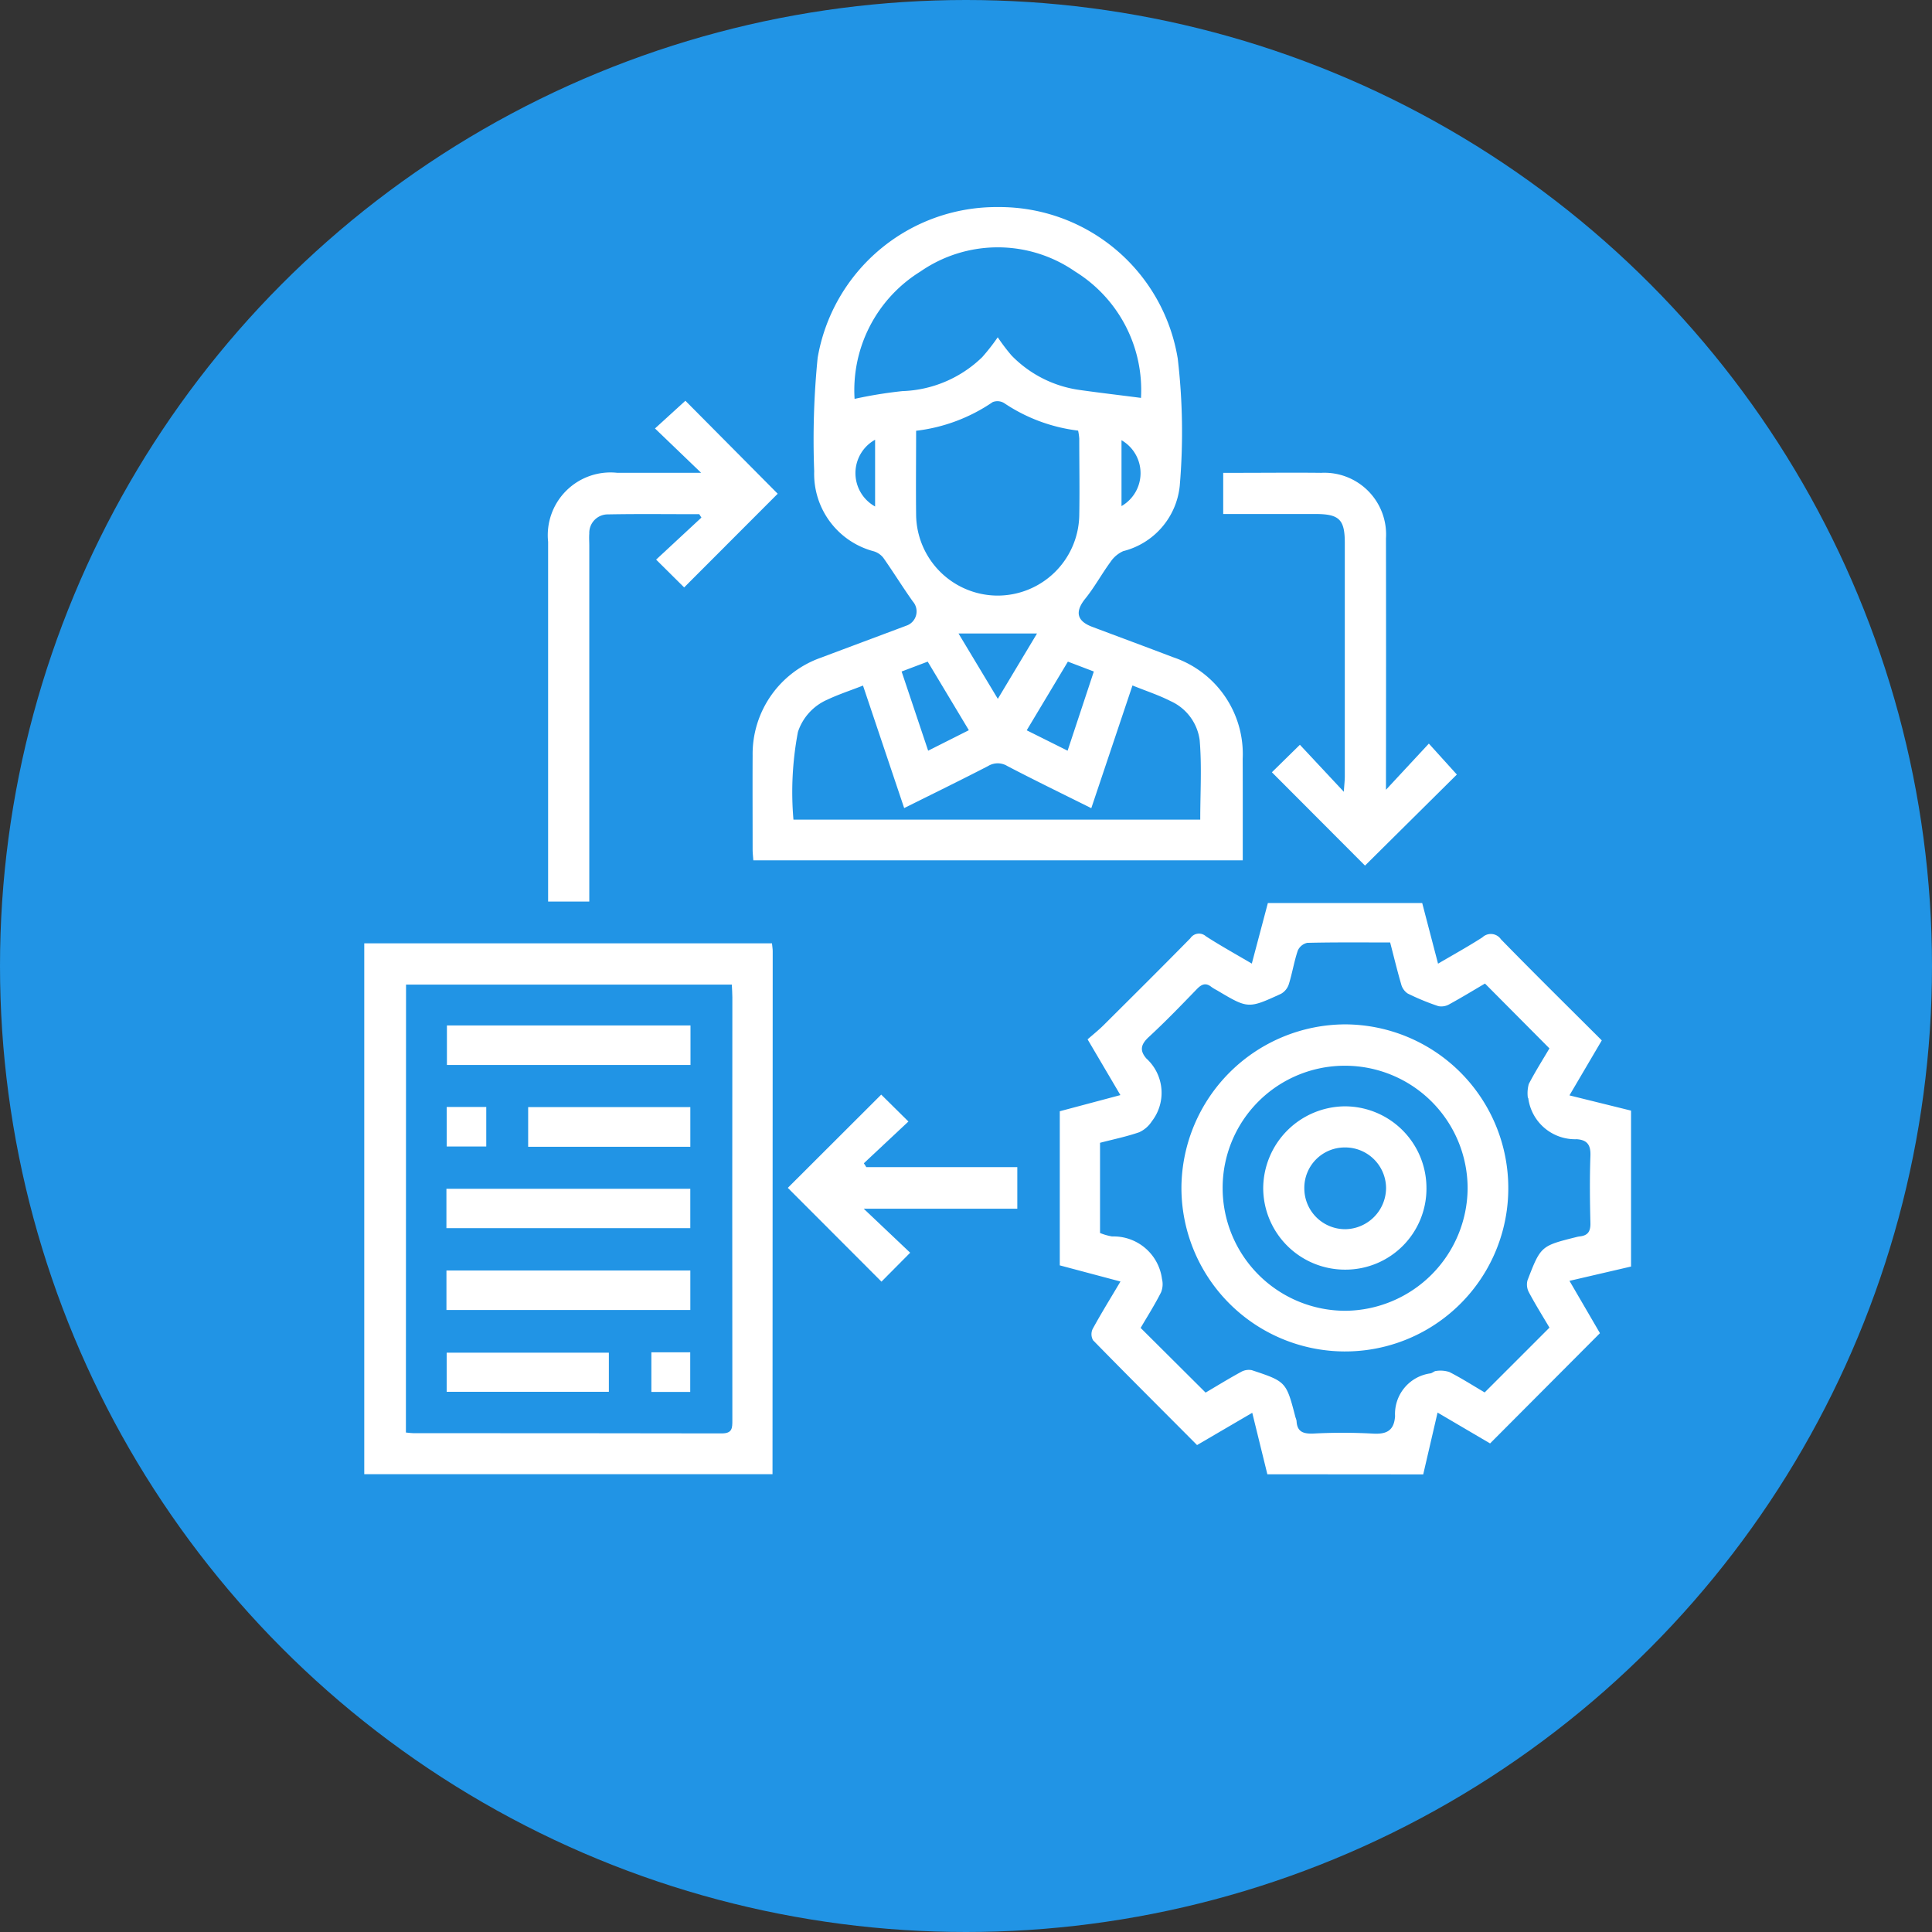 <svg xmlns="http://www.w3.org/2000/svg" width="61" height="61" viewBox="0 0 61 61">
  <rect x="0" y="0" width="61" height="61" fill="#333333" stroke="none"/>
  <g id="Grupo_142439" data-name="Grupo 142439" transform="translate(-0.266 0.499)">
    <circle id="Elipse_4868" data-name="Elipse 4868" cx="30.5" cy="30.5" r="30.5" transform="translate(0.266 -0.499)" fill="#2194e5"/>
    <g id="KiCqgd.tif" transform="translate(-1229.951 6382.664)">
      <g id="Grupo_156327" data-name="Grupo 156327" transform="translate(1241.718 -6376.62)">
        <path id="Trazado_196667" data-name="Trazado 196667" d="M1528.823-6077.966l-.477-1.941-1.743,1.019c-1.1-1.108-2.2-2.2-3.283-3.309a.388.388,0,0,1-.014-.355c.267-.489.56-.963.879-1.5l-1.916-.51v-4.866l1.914-.51-1.036-1.76c.168-.148.35-.292.513-.455.914-.909,1.828-1.818,2.731-2.736a.326.326,0,0,1,.492-.063c.456.294.932.558,1.449.862l.507-1.912h4.873l.5,1.914c.5-.292.958-.546,1.4-.83a.387.387,0,0,1,.587.062c1.045,1.071,2.111,2.121,3.183,3.191l-1.021,1.736,1.945.481v4.923l-1.944.452.962,1.652-3.469,3.481-1.658-.974-.453,1.952Zm-4-4.62,2.05,2.041c.349-.206.724-.437,1.111-.648a.5.5,0,0,1,.348-.06c1.088.361,1.087.365,1.379,1.49a.582.582,0,0,1,.034.112c.015.342.208.41.52.4a17.5,17.5,0,0,1,1.873,0c.444.03.687-.087.717-.552a1.293,1.293,0,0,1,1.119-1.349c.062-.012.118-.074.177-.076a.9.9,0,0,1,.42.034c.391.2.764.439,1.113.644l2.046-2.046c-.205-.348-.439-.722-.647-1.111a.521.521,0,0,1-.047-.381c.419-1.088.424-1.087,1.549-1.369a.835.835,0,0,1,.115-.021c.255-.031.33-.171.323-.426-.017-.7-.025-1.407,0-2.108.014-.341-.09-.51-.433-.533a1.491,1.491,0,0,1-1.528-1.288c0-.012-.017-.023-.016-.034a1.093,1.093,0,0,1,.031-.421c.208-.4.45-.781.652-1.125l-2.035-2.047c-.357.21-.734.44-1.12.651a.505.505,0,0,1-.35.063,7.578,7.578,0,0,1-.971-.4.505.505,0,0,1-.207-.3c-.126-.432-.231-.869-.346-1.311-.9,0-1.76-.009-2.618.012a.426.426,0,0,0-.3.249c-.115.343-.172.706-.28,1.053a.539.539,0,0,1-.246.306c-1.04.478-1.043.473-2.026-.111a1.5,1.5,0,0,1-.167-.1c-.177-.144-.306-.1-.462.059-.5.517-.995,1.031-1.521,1.516-.248.23-.3.422-.077.679a1.465,1.465,0,0,1,.171,1.985.93.93,0,0,1-.4.345c-.4.138-.822.225-1.234.332v2.848a1.8,1.8,0,0,0,.38.109,1.542,1.542,0,0,1,1.576,1.342.689.689,0,0,1-.029.421C1525.268-6083.318,1525.031-6082.944,1524.821-6082.586Z" transform="translate(-1500.309 6117.971)" fill="#fff"/>
        <path id="Trazado_196668" data-name="Trazado 196668" d="M1241.718-6062.9v-16.761h12.873c.009.1.023.171.023.246q0,8.258-.006,16.515Zm1.315-1.315c.114.01.179.021.243.021,3.242,0,6.484,0,9.726.007.336,0,.338-.164.338-.41q-.006-6.68,0-13.361c0-.126-.01-.254-.017-.4h-10.286Z" transform="translate(-1241.718 6102.902)" fill="#fff"/>
        <path id="Trazado_196669" data-name="Trazado 196669" d="M1413.813-6356H1398.36c-.008-.119-.022-.23-.022-.343,0-.99-.005-1.979,0-2.969a3.225,3.225,0,0,1,2.158-3.086c.9-.339,1.8-.674,2.7-1.012a.475.475,0,0,0,.2-.763c-.321-.452-.612-.924-.931-1.378a.613.613,0,0,0-.3-.205,2.526,2.526,0,0,1-1.883-2.525,26.135,26.135,0,0,1,.109-3.584,5.728,5.728,0,0,1,5.7-4.76,5.705,5.705,0,0,1,5.67,4.787,19.937,19.937,0,0,1,.063,4.011,2.374,2.374,0,0,1-1.784,2.065.957.957,0,0,0-.406.346c-.275.375-.5.791-.79,1.151-.33.407-.281.706.213.892.851.321,1.7.634,2.554.96a3.223,3.223,0,0,1,2.2,3.21C1413.815-6358.146,1413.813-6357.093,1413.813-6356ZM1410.6-6370.6a4.4,4.4,0,0,0-2.078-3.989,4.288,4.288,0,0,0-4.888,0,4.407,4.407,0,0,0-2.077,4.02,13.96,13.96,0,0,1,1.507-.245,3.794,3.794,0,0,0,2.522-1.072,6.471,6.471,0,0,0,.491-.628,6.192,6.192,0,0,0,.436.575,3.708,3.708,0,0,0,2.152,1.089C1409.3-6370.76,1409.933-6370.687,1410.6-6370.6Zm-.269,9.08-1.3,3.874c-.909-.453-1.786-.879-2.65-1.33a.581.581,0,0,0-.609,0c-.865.447-1.741.875-2.649,1.327l-1.3-3.868c-.411.16-.782.282-1.133.448a1.685,1.685,0,0,0-.921,1.015,10.135,10.135,0,0,0-.142,2.77h12.844c0-.853.052-1.686-.018-2.508a1.579,1.579,0,0,0-.924-1.237C1411.162-6361.216,1410.765-6361.345,1410.328-6361.522Zm-6.831-8.039c0,.908-.01,1.778,0,2.647a2.58,2.58,0,0,0,2.567,2.554,2.579,2.579,0,0,0,2.584-2.538c.015-.806,0-1.612,0-2.418a1.744,1.744,0,0,0-.036-.253,5.334,5.334,0,0,1-2.337-.87.405.405,0,0,0-.361-.03A5.4,5.4,0,0,1,1403.5-6369.562Zm.366,7.286-.824.312.838,2.5,1.285-.647Zm4.426,0-1.3,2.168,1.291.644.828-2.5Zm-.975-.888h-2.478l1.241,2.063Zm-5.112-4.009v-2.109A1.205,1.205,0,0,0,1402.2-6367.174Zm7.78-2.092v2.078A1.2,1.2,0,0,0,1409.981-6369.266Z" transform="translate(-1386.076 6376.62)" fill="#fff"/>
        <path id="Trazado_196670" data-name="Trazado 196670" d="M1320.588-6295.1c-.96,0-1.921-.012-2.881.006a.584.584,0,0,0-.591.606c-.01.129,0,.26,0,.39q0,5.368,0,10.737v.491h-1.3v-.427q0-5.466,0-10.932a1.981,1.981,0,0,1,2.181-2.178c.866,0,1.732,0,2.65,0l-1.457-1.4.96-.875,2.915,2.936-2.954,2.958-.885-.878,1.43-1.327Z" transform="translate(-1310.011 6304.792)" fill="#fff"/>
        <path id="Trazado_196671" data-name="Trazado 196671" d="M1588.194-6268.3v-1.3h.437c.885,0,1.769-.01,2.654,0a1.948,1.948,0,0,1,2.048,2.069q.006,3.728,0,7.456v.482l1.354-1.458.884.977-2.9,2.875-2.94-2.947.884-.868,1.387,1.484c.016-.242.031-.362.031-.483q0-3.688,0-7.378c0-.737-.177-.909-.928-.909Z" transform="translate(-1561.074 6277.986)" fill="#fff"/>
        <path id="Trazado_196672" data-name="Trazado 196672" d="M1419.825-6016.373v1.314h-4.849l1.466,1.389-.906.913-2.957-2.961,2.949-2.944.859.849-1.407,1.318.078.122Z" transform="translate(-1399.206 6046.68)" fill="#fff"/>
        <path id="Trazado_196673" data-name="Trazado 196673" d="M1581.656-6041.769a5.151,5.151,0,0,1-5.185,5.138,5.168,5.168,0,0,1-5.135-5.2,5.189,5.189,0,0,1,5.175-5.127A5.168,5.168,0,0,1,1581.656-6041.769Zm-9.019-.015a3.877,3.877,0,0,0,3.878,3.869,3.893,3.893,0,0,0,3.857-3.858,3.873,3.873,0,0,0-3.866-3.879A3.856,3.856,0,0,0,1572.637-6041.783Z" transform="translate(-1545.535 6072.758)" fill="#fff"/>
        <path id="Trazado_196674" data-name="Trazado 196674" d="M1282.79-6046.568v1.248H1275.1v-1.248Z" transform="translate(-1272.49 6072.402)" fill="#fff"/>
        <path id="Trazado_196675" data-name="Trazado 196675" d="M1274.858-5979.436v-1.243h7.7v1.243Z" transform="translate(-1272.264 6011.67)" fill="#fff"/>
        <path id="Trazado_196676" data-name="Trazado 196676" d="M1274.9-5946.479v-1.247h7.7v1.247Z" transform="translate(-1272.305 5981.297)" fill="#fff"/>
        <path id="Trazado_196677" data-name="Trazado 196677" d="M1307.831-6012.384v-1.253h5.12v1.253Z" transform="translate(-1302.656 6042.049)" fill="#fff"/>
        <path id="Trazado_196678" data-name="Trazado 196678" d="M1280.083-5914.579v1.235h-5.121v-1.235Z" transform="translate(-1272.36 5950.745)" fill="#fff"/>
        <path id="Trazado_196679" data-name="Trazado 196679" d="M1276.221-6013.686v1.248h-1.249v-1.248Z" transform="translate(-1272.369 6042.094)" fill="#fff"/>
        <path id="Trazado_196680" data-name="Trazado 196680" d="M1357.534-5914.725h1.227v1.251h-1.227Z" transform="translate(-1348.469 5950.879)" fill="#fff"/>
        <path id="Trazado_196681" data-name="Trazado 196681" d="M1609.481-6011.379a2.557,2.557,0,0,1-2.562,2.592,2.582,2.582,0,0,1-2.592-2.573,2.6,2.6,0,0,1,2.555-2.583A2.578,2.578,0,0,1,1609.481-6011.379Zm-2.582-1.266a1.276,1.276,0,0,0-1.274,1.3,1.29,1.29,0,0,0,1.3,1.281,1.307,1.307,0,0,0,1.281-1.3A1.29,1.29,0,0,0,1606.9-6012.645Z" transform="translate(-1575.944 6042.331)" fill="#fff"/>
      </g>
    </g>
  </g>
</svg>
